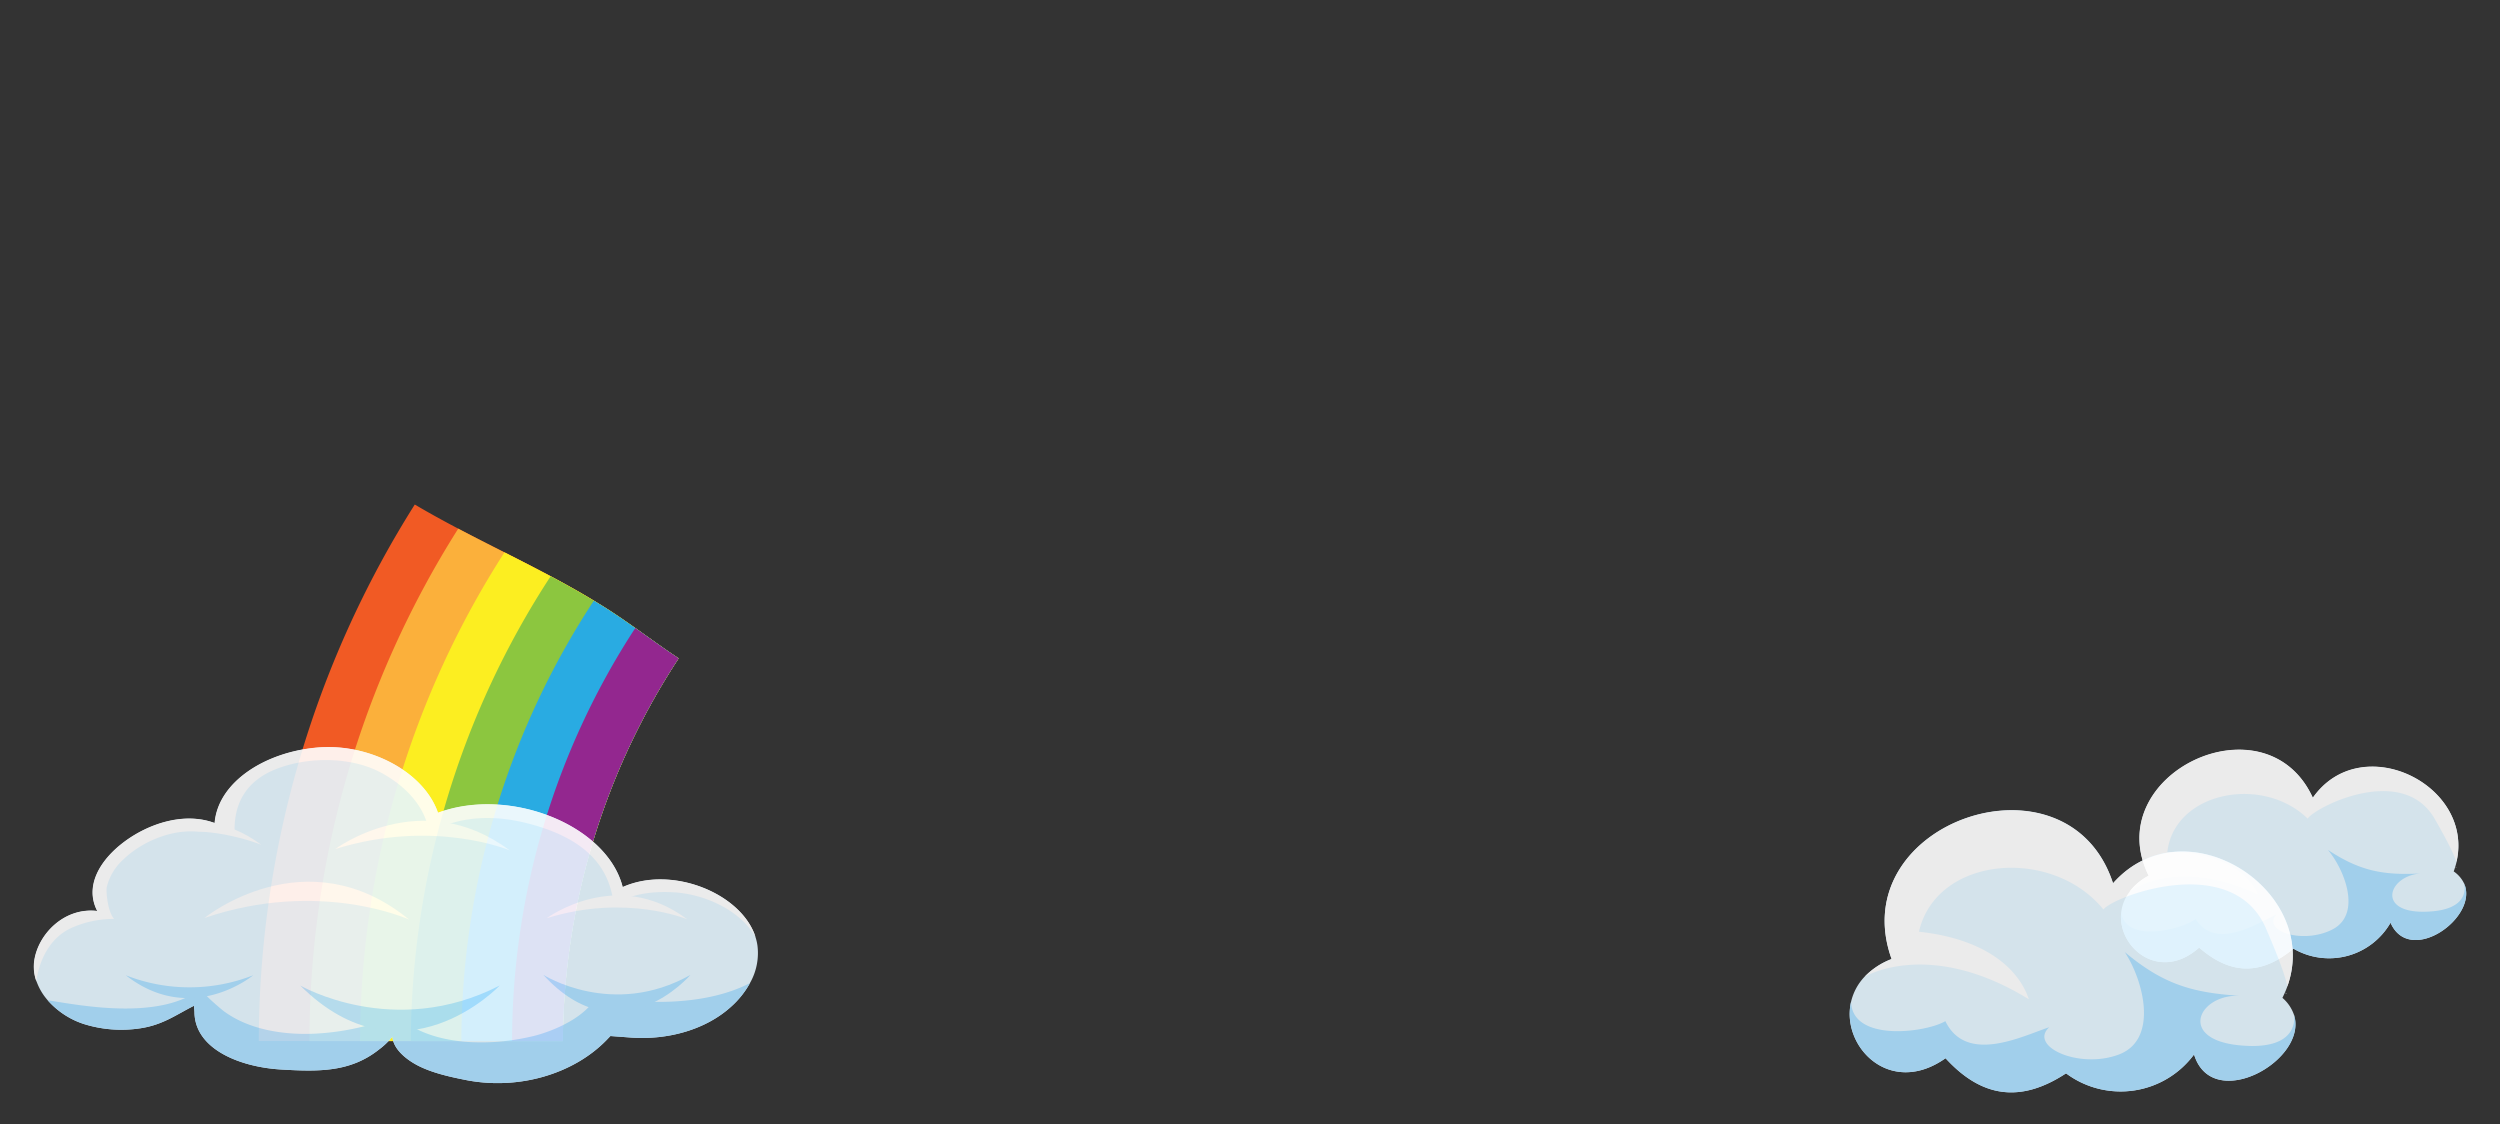 <svg id="a8cda9a6-8b4a-406b-bc3c-dafdfe44c0fc" data-name="Layer 1" xmlns="http://www.w3.org/2000/svg" width="793.85" height="356.92" viewBox="0 0 793.85 356.92">
  <rect x="0" y="0" width="793.85" height="356.92" fill="#333333" stroke="none"/>
  <defs>
    <style>
      .a0695995-66e6-4f9b-b414-a9f75ee9e657 {
        fill: #f15a24;
      }

      .e89bddeb-b8b2-43eb-8d3c-b8f034828b17 {
        fill: #fbb03b;
      }

      .aa68f9f4-faab-4288-987b-8a0b5b45c591 {
        fill: #fcee21;
      }

      .baf2fd30-acc5-4d97-ab87-d87265ad0690 {
        fill: #8cc63f;
      }

      .b6b065bb-7579-474b-83eb-fdbfecee3766 {
        fill: #29abe2;
      }

      .e361dced-f13b-49ef-8ab4-3c67690b1532 {
        fill: #93278f;
      }

      .f7d3e053-dbaf-40b4-b7f1-c6e5766e55d8 {
        opacity: 0.9;
      }

      .b2dce291-7ad1-4b16-879a-0be0efcfd39d {
        fill: #e6f6ff;
      }

      .b4eb1353-71d1-4cc6-b166-0ac33facf407 {
        fill: #fff;
      }

      .ba1c7a1b-43a6-4456-81c5-531c9eb4acde {
        fill: #ade0ff;
      }
    </style>
  </defs>
  <g>
    <g>
      <path class="a0695995-66e6-4f9b-b414-a9f75ee9e657" d="M192.56,193.21c-19.51-12.41-41-21.27-60.85-33A320.24,320.24,0,0,0,82.17,330.57h96.55a224.1,224.1,0,0,1,36.77-121.52C207.73,203.94,200.4,198.2,192.56,193.21Z"/>
      <path class="e89bddeb-b8b2-43eb-8d3c-b8f034828b17" d="M192.56,193.21c-15.06-9.58-31.28-17-47.05-25.34a304.12,304.12,0,0,0-47.25,162.7h80.46a224.1,224.1,0,0,1,36.77-121.52C207.73,203.94,200.4,198.2,192.56,193.21Z"/>
      <path class="aa68f9f4-faab-4288-987b-8a0b5b45c591" d="M192.56,193.21c-10.41-6.62-21.38-12.23-32.37-17.81a288.19,288.19,0,0,0-45.84,155.17h64.37a224.1,224.1,0,0,1,36.77-121.52C207.73,203.94,200.4,198.2,192.56,193.21Z"/>
      <path class="baf2fd30-acc5-4d97-ab87-d87265ad0690" d="M192.56,193.21c-5.76-3.66-11.69-7-17.7-10.23a272.13,272.13,0,0,0-44.41,147.59h48.26a224.11,224.11,0,0,1,36.78-121.52C207.73,203.94,200.4,198.2,192.56,193.21Z"/>
      <path class="b6b065bb-7579-474b-83eb-fdbfecee3766" d="M192.56,193.21c-1.32-.84-2.64-1.65-4-2.46a256.15,256.15,0,0,0-42.06,139.82h32.19a224.1,224.1,0,0,1,36.77-121.52C207.73,203.94,200.4,198.2,192.56,193.21Z"/>
      <path class="e361dced-f13b-49ef-8ab4-3c67690b1532" d="M201.72,199.44a240.21,240.21,0,0,0-39.11,131.13h16.11a224.1,224.1,0,0,1,36.77-121.52C210.82,206,206.29,202.68,201.72,199.44Z"/>
    </g>
    <g class="f7d3e053-dbaf-40b4-b7f1-c6e5766e55d8">
      <path class="b2dce291-7ad1-4b16-879a-0be0efcfd39d" d="M238.14,312.17a28.42,28.42,0,0,1-6.15,7.64c-7.91,7.09-19.82,10.52-31.7,9.65l-6.46-.48-1.19,1.24C182.2,341,164.79,346.19,148.2,343c-5.09-1-10.44-2.18-14.94-4.36-4.1-2-8.39-5.45-8.65-9.46a23.61,23.61,0,0,1-4.26,4.08c-9.17,7.28-19.33,7.05-31.12,6.35-12.85-.76-27.11-6.33-27.47-17.9,0-.67-.07-1.18-.18-2.33-5.76,2.9-9.88,6.06-17,7.14a39.75,39.75,0,0,1-18-1.37,26,26,0,0,1-11.45-7.54,18.49,18.49,0,0,1-3.49-5.87,13.67,13.67,0,0,1-.71-6.67c1.22-8.39,9.51-17,20-15.76-4.07-7.84.76-16.11,8.52-21.93s19.11-9.61,28.75-6c1.1-13.22,16.44-22.72,33-24s33.55,7.95,37.91,20.74c22.87-8.47,53.75,4,58.65,23.6,15.7-7.07,37.76,2.11,42.13,15.81a15.87,15.87,0,0,1,.64,2.79A19.22,19.22,0,0,1,238.14,312.17Z"/>
      <g>
        <path class="b4eb1353-71d1-4cc6-b166-0ac33facf407" d="M239.89,297.49c-5-8.68-16.39-13.57-25.82-14.14-13.85-.85-19.17,4.22-19.17,4.22-1.07-11-7.46-21.13-27.69-26.2s-30.89,3.38-30.89,3.38c-1-8-6.87-14.77-15.08-19.27-9.35-5.13-22.64-5.28-32.78-1.57-11,4-14.57,12.18-13.91,21.69-4.26-1.69-10.44-1.47-11.43-1.55-9-.78-18.23,3.39-23.87,8.78a17.5,17.5,0,0,0-5.35,8.86c-.25,1.24.18,7.57,2.32,10.11a32.51,32.51,0,0,0-12.78,2.53c-10.65,4.23-11.9,17-11.87,17.36a13.67,13.67,0,0,1-.71-6.67c1.22-8.39,9.51-17,20-15.76-4.07-7.84.76-16.11,8.52-21.93s19.11-9.61,28.75-6c1.1-13.22,16.44-22.72,33-24s33.55,7.95,37.91,20.74c22.87-8.47,53.75,4,58.65,23.6C213.46,274.61,235.52,283.79,239.89,297.49Z"/>
        <path class="b4eb1353-71d1-4cc6-b166-0ac33facf407" d="M106.45,269.61s27.45-20.5,55.38.42C161.83,270,137.66,259.85,106.45,269.61Z"/>
        <path class="b4eb1353-71d1-4cc6-b166-0ac33facf407" d="M64.9,291.51s32.24-26.27,65,.49C129.89,292,101.54,279,64.9,291.51Z"/>
        <path class="b4eb1353-71d1-4cc6-b166-0ac33facf407" d="M173.6,291.58s22.13-16.52,44.63.34C218.23,291.92,198.76,283.71,173.6,291.58Z"/>
        <path class="b4eb1353-71d1-4cc6-b166-0ac33facf407" d="M38.34,269c20.24-11,44.64-.73,44.64-.73C60.47,251.39,38.34,269,38.34,269Z"/>
      </g>
      <g>
        <path class="ba1c7a1b-43a6-4456-81c5-531c9eb4acde" d="M238.14,312.17a28.42,28.42,0,0,1-6.15,7.64c-7.91,7.09-19.82,10.52-31.7,9.65l-6.46-.48-1.19,1.24C182.2,341,164.79,346.19,148.2,343c-5.09-1-10.44-2.18-14.94-4.36-4.1-2-8.39-5.45-8.65-9.46a23.61,23.61,0,0,1-4.26,4.08c-9.17,7.28-19.33,7.05-31.12,6.35-12.85-.76-27.11-6.33-27.47-17.9,0-.67-.07-1.18-.18-2.33-5.76,2.9-9.88,6.06-17,7.14a39.75,39.75,0,0,1-18-1.37,26,26,0,0,1-11.45-7.54c10.43,1.65,35.73,6.61,48.84-3.79-.87.69,6.56,6.89,7.15,7.31,7.71,5.66,18.37,7.55,28.63,7.11a80.43,80.43,0,0,0,15.6-2.28,33.37,33.37,0,0,0,10.39-4.53C131,329,148.32,334,169.34,329c0,0,14.91-3.38,20.23-12.67C189.57,316.31,218.16,322.48,238.14,312.17Z"/>
        <path class="ba1c7a1b-43a6-4456-81c5-531c9eb4acde" d="M172.53,309.55s21.95,14,46.74,0C219.27,309.55,196.61,336,172.53,309.55Z"/>
        <path class="ba1c7a1b-43a6-4456-81c5-531c9eb4acde" d="M39.94,309.68a55.28,55.28,0,0,0,40.47,0S60.79,326,39.94,309.68Z"/>
        <path class="ba1c7a1b-43a6-4456-81c5-531c9eb4acde" d="M95.32,312.93s29.76,17.31,63.37,0C158.69,312.93,128,345.48,95.32,312.93Z"/>
      </g>
    </g>
    <g class="f7d3e053-dbaf-40b4-b7f1-c6e5766e55d8">
      <path class="b2dce291-7ad1-4b16-879a-0be0efcfd39d" d="M759.09,293a22.49,22.49,0,0,1-30.83,8.23c-10.22,8.51-19.92,8.41-29.94-.33-12.55,11.18-26,0-24.75-11.2h0a13.33,13.33,0,0,1,2.65-6.52,18.45,18.45,0,0,1,6.09-5.07c-15.86-32.23,37.19-57.41,52.13-24.75,15.3-21.81,51.31-4.15,45.6,20.38h0c-.12.54-.27,1.07-.44,1.61s-.28.91-.45,1.36a9.67,9.67,0,0,1,3.23,3.68,0,0,0,0,0,0,0C787.43,291.09,765.21,307,759.09,293Z"/>
      <path class="b4eb1353-71d1-4cc6-b166-0ac33facf407" d="M780,273.68c-.58-1.9-2.37-5.8-6.87-13.64-10.24-17.83-38-3.75-40.35-.09-14.34-14-42.39-8.49-44.57,10.63,17.36-.1,25.79,6.91,28.82,13.47-26.21-12.27-40.85-.93-40.85-.93a18.45,18.45,0,0,1,6.09-5.07c-15.86-32.23,37.19-57.41,52.13-24.75C749.74,231.49,785.75,249.15,780,273.68Z"/>
      <path class="b2dce291-7ad1-4b16-879a-0be0efcfd39d" d="M780.16,275.36c-.19.18-.56-.06-.56-.06Z"/>
      <path class="ba1c7a1b-43a6-4456-81c5-531c9eb4acde" d="M759.09,293a22.49,22.49,0,0,1-30.83,8.23c-10.22,8.51-19.92,8.41-29.94-.33-12.55,11.18-26,0-24.75-11.2,1.43,10,19.4,5.41,23.64,2.12,6.42,10.16,19.55,1.34,25.61-1.42-4.62,5.29,8.51,9.54,17.83,4.73s4-18.76-1.45-25.26c10.32,6.84,17.83,8.12,29.61,7.48-10.35.63-14.36,12.43,1.1,12.16,15.07-.25,12.62-8.66,12.48-9.1C787.43,291.09,765.21,307,759.09,293Z"/>
    </g>
    <g class="f7d3e053-dbaf-40b4-b7f1-c6e5766e55d8">
      <path class="b2dce291-7ad1-4b16-879a-0be0efcfd39d" d="M696.7,334.83a29,29,0,0,1-40.65,6c-14.32,9.4-26.71,7.85-38.26-4.8-17.69,12.48-33.29-3.78-30-17.94h0a17.21,17.21,0,0,1,4.34-8,23.57,23.57,0,0,1,8.54-5.59c-15.58-43.56,56-68,70.31-24.05,22.76-25.67,66.25,2.18,55.36,32.73h0c-.24.68-.5,1.34-.8,2s-.5,1.13-.78,1.68a12.35,12.35,0,0,1,3.6,5.18v0C733.23,336.59,702.47,353.73,696.7,334.83Z"/>
      <path class="b4eb1353-71d1-4cc6-b166-0ac33facf407" d="M726.32,313.23c-.46-2.51-2.18-7.76-6.8-18.45-10.5-24.3-48.09-10.35-51.61-6-16.31-20-53-17.06-58.57,7.08,22.22,2.41,32,12.62,34.89,21.44-31.74-19.52-52.12-7.15-52.12-7.15a23.57,23.57,0,0,1,8.54-5.59c-15.58-43.56,56-68,70.31-24.05C693.72,254.83,737.21,282.68,726.32,313.23Z"/>
      <path class="b2dce291-7ad1-4b16-879a-0be0efcfd39d" d="M726.23,315.4c-.28.2-.71-.16-.71-.16Z"/>
      <path class="ba1c7a1b-43a6-4456-81c5-531c9eb4acde" d="M696.7,334.83a29,29,0,0,1-40.65,6c-14.32,9.4-26.71,7.85-38.26-4.8-17.69,12.48-33.29-3.78-30-17.94.37,13,24,9.75,29.94,6.16,6.71,13.94,24.81,4.58,33,1.93-6.69,6.09,9.5,13.45,22.12,8.66s7.84-23.43,1.84-32.53c12.21,10.26,21.62,13,36.79,13.9-13.34-.71-20.19,13.8-.36,15.72,19.31,1.88,17.4-9.24,17.29-9.82C733.23,336.59,702.47,353.73,696.7,334.83Z"/>
    </g>
  </g>
</svg>
